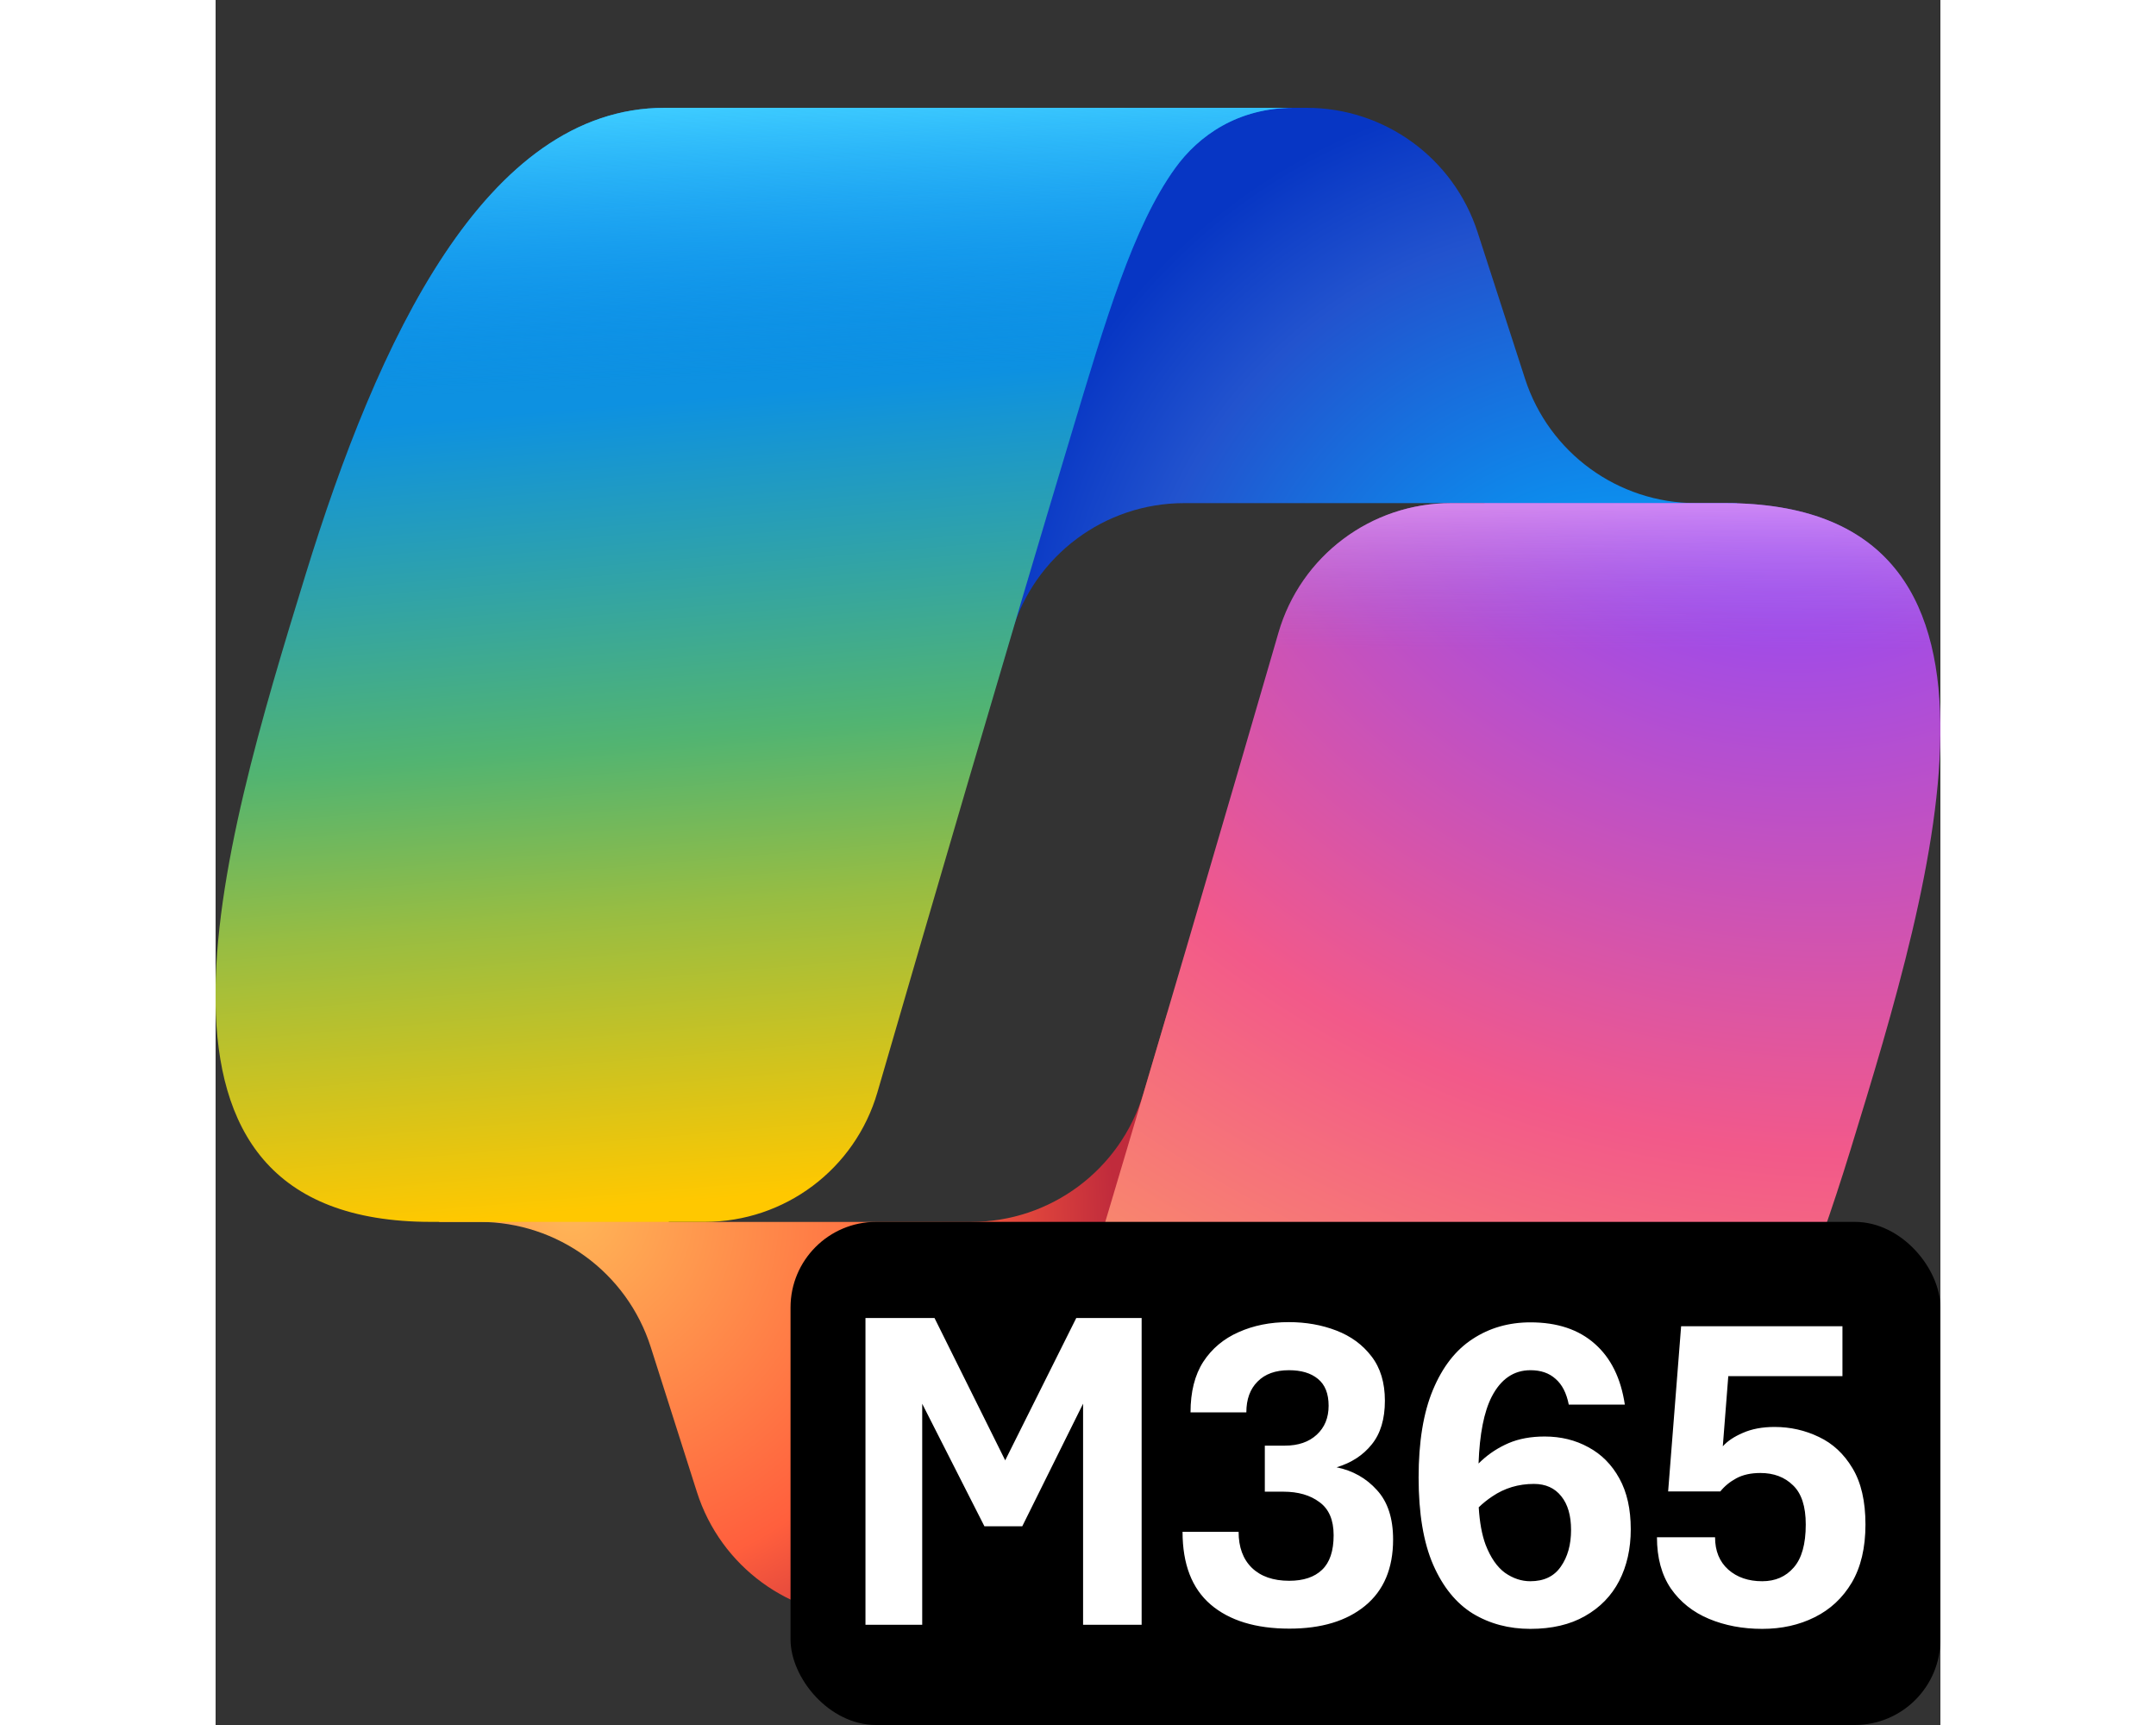 <svg  height= "32" width ="40"  viewBox="0 0 96 96" fill="none" xmlns="http://www.w3.org/2000/svg">
<rect x="0" y="0" width="96" height="96" fill="#333333" stroke="none"/>
<g clip-path="url(#clip0_3984_10375)">
<g clip-path="url(#clip1_3984_10375)">
<path d="M70.24 12.921C68.905 8.795 65.062 6 60.726 6L57.419 6C52.585 6 48.444 9.457 47.58 14.213L42.896 39.997L44.318 35.173C45.571 30.92 49.475 28 53.91 28H70.589L77.777 31.571L84.705 28H82.395C78.059 28 74.216 25.205 72.881 21.079L70.24 12.921Z" fill="url(#paint0_radial_3984_10375)"/>
<path d="M26.79 83.036C28.111 87.184 31.964 90 36.318 90H42.794C48.285 90 52.75 85.572 52.794 80.08L52.984 56.328L51.636 60.856C50.373 65.096 46.475 68.002 42.052 68.002L25.246 68.002L19.085 63.892L12.415 68.002H14.691C19.044 68.002 22.897 70.818 24.219 74.966L26.79 83.036Z" fill="url(#paint1_radial_3984_10375)"/>
<path d="M60 6H25C15 6 9 19 5 32C0.261 47.402 -5.94 68 12 68H27.224C31.679 68 35.593 65.065 36.836 60.788C39.464 51.745 44.068 35.974 47.684 23.968C49.522 17.866 51.053 12.625 53.403 9.362C54.72 7.532 56.916 6 60 6Z" fill="url(#paint2_linear_3984_10375)"/>
<path d="M60 6H25C15 6 9 19 5 32C0.261 47.402 -5.94 68 12 68H27.224C31.679 68 35.593 65.065 36.836 60.788C39.464 51.745 44.068 35.974 47.684 23.968C49.522 17.866 51.053 12.625 53.403 9.362C54.72 7.532 56.916 6 60 6Z" fill="url(#paint3_linear_3984_10375)"/>
<path d="M35.993 90H70.993C80.993 90 86.993 77 90.993 64C95.732 48.598 101.933 28 83.993 28H68.768C64.314 28 60.4 30.935 59.157 35.212C56.529 44.255 51.925 60.026 48.309 72.032C46.47 78.134 44.939 83.375 42.59 86.638C41.272 88.468 39.077 90 35.993 90Z" fill="url(#paint4_radial_3984_10375)"/>
<path d="M35.993 90H70.993C80.993 90 86.993 77 90.993 64C95.732 48.598 101.933 28 83.993 28H68.768C64.314 28 60.4 30.935 59.157 35.212C56.529 44.255 51.925 60.026 48.309 72.032C46.47 78.134 44.939 83.375 42.59 86.638C41.272 88.468 39.077 90 35.993 90Z" fill="url(#paint5_linear_3984_10375)"/>
<rect x="32" y="68" width="64" height="28" rx="4.765" fill="black"/>
<path fill-rule="evenodd" clip-rule="evenodd" d="M36.171 73.351V90.421H39.329V78.123L42.792 84.942H44.897L48.283 78.117V90.421H51.542V73.351H47.903L43.948 81.271L40.014 73.351H36.171ZM59.767 90.637C57.89 90.637 56.428 90.189 55.379 89.292C54.339 88.396 53.819 87.048 53.819 85.247H56.939C56.939 86.101 57.184 86.769 57.675 87.251C58.174 87.733 58.867 87.974 59.755 87.974C60.55 87.974 61.158 87.77 61.581 87.365C62.012 86.959 62.228 86.316 62.228 85.437C62.228 84.591 61.966 83.978 61.441 83.598C60.926 83.209 60.254 83.015 59.425 83.015H58.398V80.453H59.514C60.258 80.453 60.85 80.25 61.289 79.844C61.729 79.438 61.949 78.901 61.949 78.233C61.949 77.557 61.75 77.058 61.353 76.737C60.964 76.415 60.427 76.255 59.742 76.255C58.99 76.255 58.406 76.466 57.992 76.889C57.578 77.303 57.37 77.874 57.37 78.601H54.263C54.263 77.46 54.5 76.521 54.973 75.786C55.455 75.05 56.111 74.501 56.939 74.137C57.768 73.765 58.698 73.579 59.729 73.579C60.685 73.579 61.568 73.735 62.38 74.048C63.192 74.361 63.843 74.839 64.333 75.481C64.832 76.124 65.081 76.948 65.081 77.954C65.081 78.977 64.836 79.789 64.346 80.389C63.864 80.99 63.213 81.412 62.393 81.658C63.297 81.844 64.046 82.266 64.638 82.926C65.238 83.577 65.538 84.494 65.538 85.678C65.538 87.284 65.018 88.515 63.978 89.368C62.947 90.214 61.543 90.637 59.767 90.637ZM69.977 89.8C70.915 90.366 71.981 90.65 73.173 90.65C74.373 90.65 75.388 90.413 76.216 89.939C77.053 89.466 77.688 88.815 78.119 87.986C78.55 87.149 78.766 86.189 78.766 85.107C78.766 83.983 78.554 83.04 78.132 82.279C77.709 81.51 77.134 80.93 76.407 80.541C75.688 80.144 74.876 79.945 73.972 79.945C73.211 79.945 72.543 80.068 71.968 80.313C71.401 80.558 70.898 80.884 70.459 81.29C70.403 81.342 70.349 81.394 70.294 81.448C70.352 79.81 70.597 78.569 71.029 77.726C71.537 76.745 72.255 76.255 73.185 76.255C73.76 76.255 74.225 76.415 74.58 76.737C74.944 77.05 75.189 77.527 75.316 78.17H78.436C78.216 76.699 77.658 75.57 76.762 74.784C75.866 73.989 74.673 73.592 73.185 73.592C71.976 73.592 70.903 73.9 69.964 74.517C69.025 75.126 68.29 76.069 67.757 77.346C67.225 78.614 66.958 80.241 66.958 82.228C66.958 84.224 67.229 85.843 67.77 87.086C68.311 88.32 69.047 89.225 69.977 89.8ZM70.304 83.885C70.529 83.666 70.779 83.465 71.055 83.281C71.74 82.816 72.513 82.583 73.376 82.583C74.027 82.583 74.534 82.812 74.897 83.268C75.261 83.716 75.443 84.342 75.443 85.145C75.443 85.965 75.253 86.646 74.872 87.187C74.5 87.728 73.934 87.999 73.173 87.999C72.682 87.999 72.213 87.842 71.765 87.53C71.325 87.208 70.966 86.688 70.687 85.97C70.481 85.417 70.354 84.722 70.304 83.885ZM83.116 90.091C84.004 90.463 84.993 90.65 86.083 90.65C87.166 90.65 88.138 90.434 89 90.003C89.871 89.572 90.56 88.929 91.068 88.075C91.575 87.213 91.829 86.135 91.829 84.841C91.829 83.547 91.588 82.503 91.106 81.708C90.632 80.914 90.011 80.334 89.241 79.971C88.472 79.599 87.648 79.413 86.768 79.413C86.092 79.413 85.504 79.523 85.005 79.743C84.515 79.954 84.143 80.203 83.889 80.491L84.194 76.585H90.548V73.807H81.569L80.846 83.002H83.75C83.987 82.706 84.287 82.461 84.65 82.266C85.014 82.072 85.458 81.975 85.982 81.975C86.726 81.975 87.331 82.203 87.796 82.66C88.269 83.108 88.506 83.835 88.506 84.841C88.506 85.932 88.282 86.731 87.834 87.238C87.394 87.745 86.811 87.999 86.083 87.999C85.314 87.999 84.684 87.783 84.194 87.352C83.703 86.912 83.458 86.312 83.458 85.551H80.224C80.224 86.693 80.482 87.644 80.998 88.405C81.522 89.157 82.228 89.719 83.116 90.091Z" fill="white"/>
</g>
</g>
<defs>
<radialGradient id="paint0_radial_3984_10375" cx="0" cy="0" r="1" gradientUnits="userSpaceOnUse" gradientTransform="translate(78.617 40.219) rotate(-130.498) scale(36.484 34.565)">
<stop offset="0.096" stop-color="#00AEFF"/>
<stop offset="0.773" stop-color="#2253CE"/>
<stop offset="1" stop-color="#0736C4"/>
</radialGradient>
<radialGradient id="paint1_radial_3984_10375" cx="0" cy="0" r="1" gradientUnits="userSpaceOnUse" gradientTransform="translate(19.776 67.415) rotate(50.126) scale(33.088 32.506)">
<stop stop-color="#FFB657"/>
<stop offset="0.634" stop-color="#FF5F3D"/>
<stop offset="0.923" stop-color="#C02B3C"/>
</radialGradient>
<linearGradient id="paint2_linear_3984_10375" x1="22.905" y1="13.512" x2="27.738" y2="70.353" gradientUnits="userSpaceOnUse">
<stop offset="0.156" stop-color="#0D91E1"/>
<stop offset="0.487" stop-color="#52B471"/>
<stop offset="0.652" stop-color="#98BD42"/>
<stop offset="0.937" stop-color="#FFC800"/>
</linearGradient>
<linearGradient id="paint3_linear_3984_10375" x1="27.269" y1="6" x2="29.908" y2="68.004" gradientUnits="userSpaceOnUse">
<stop stop-color="#3DCBFF"/>
<stop offset="0.247" stop-color="#0588F7" stop-opacity="0"/>
</linearGradient>
<radialGradient id="paint4_radial_3984_10375" cx="0" cy="0" r="1" gradientUnits="userSpaceOnUse" gradientTransform="translate(85.791 21.93) rotate(109.574) scale(82.533 100.164)">
<stop offset="0.066" stop-color="#8C48FF"/>
<stop offset="0.5" stop-color="#F2598A"/>
<stop offset="0.896" stop-color="#FFB152"/>
</radialGradient>
<linearGradient id="paint5_linear_3984_10375" x1="88.556" y1="24.215" x2="88.521" y2="41.101" gradientUnits="userSpaceOnUse">
<stop offset="0.058" stop-color="#F8ADFA"/>
<stop offset="0.708" stop-color="#A86EDD" stop-opacity="0"/>
</linearGradient>
<clipPath id="clip0_3984_10375">
<rect width="96" height="96" fill="white"/>
</clipPath>
<clipPath id="clip1_3984_10375">
<rect width="96" height="96" fill="white"/>
</clipPath>
</defs>
</svg>